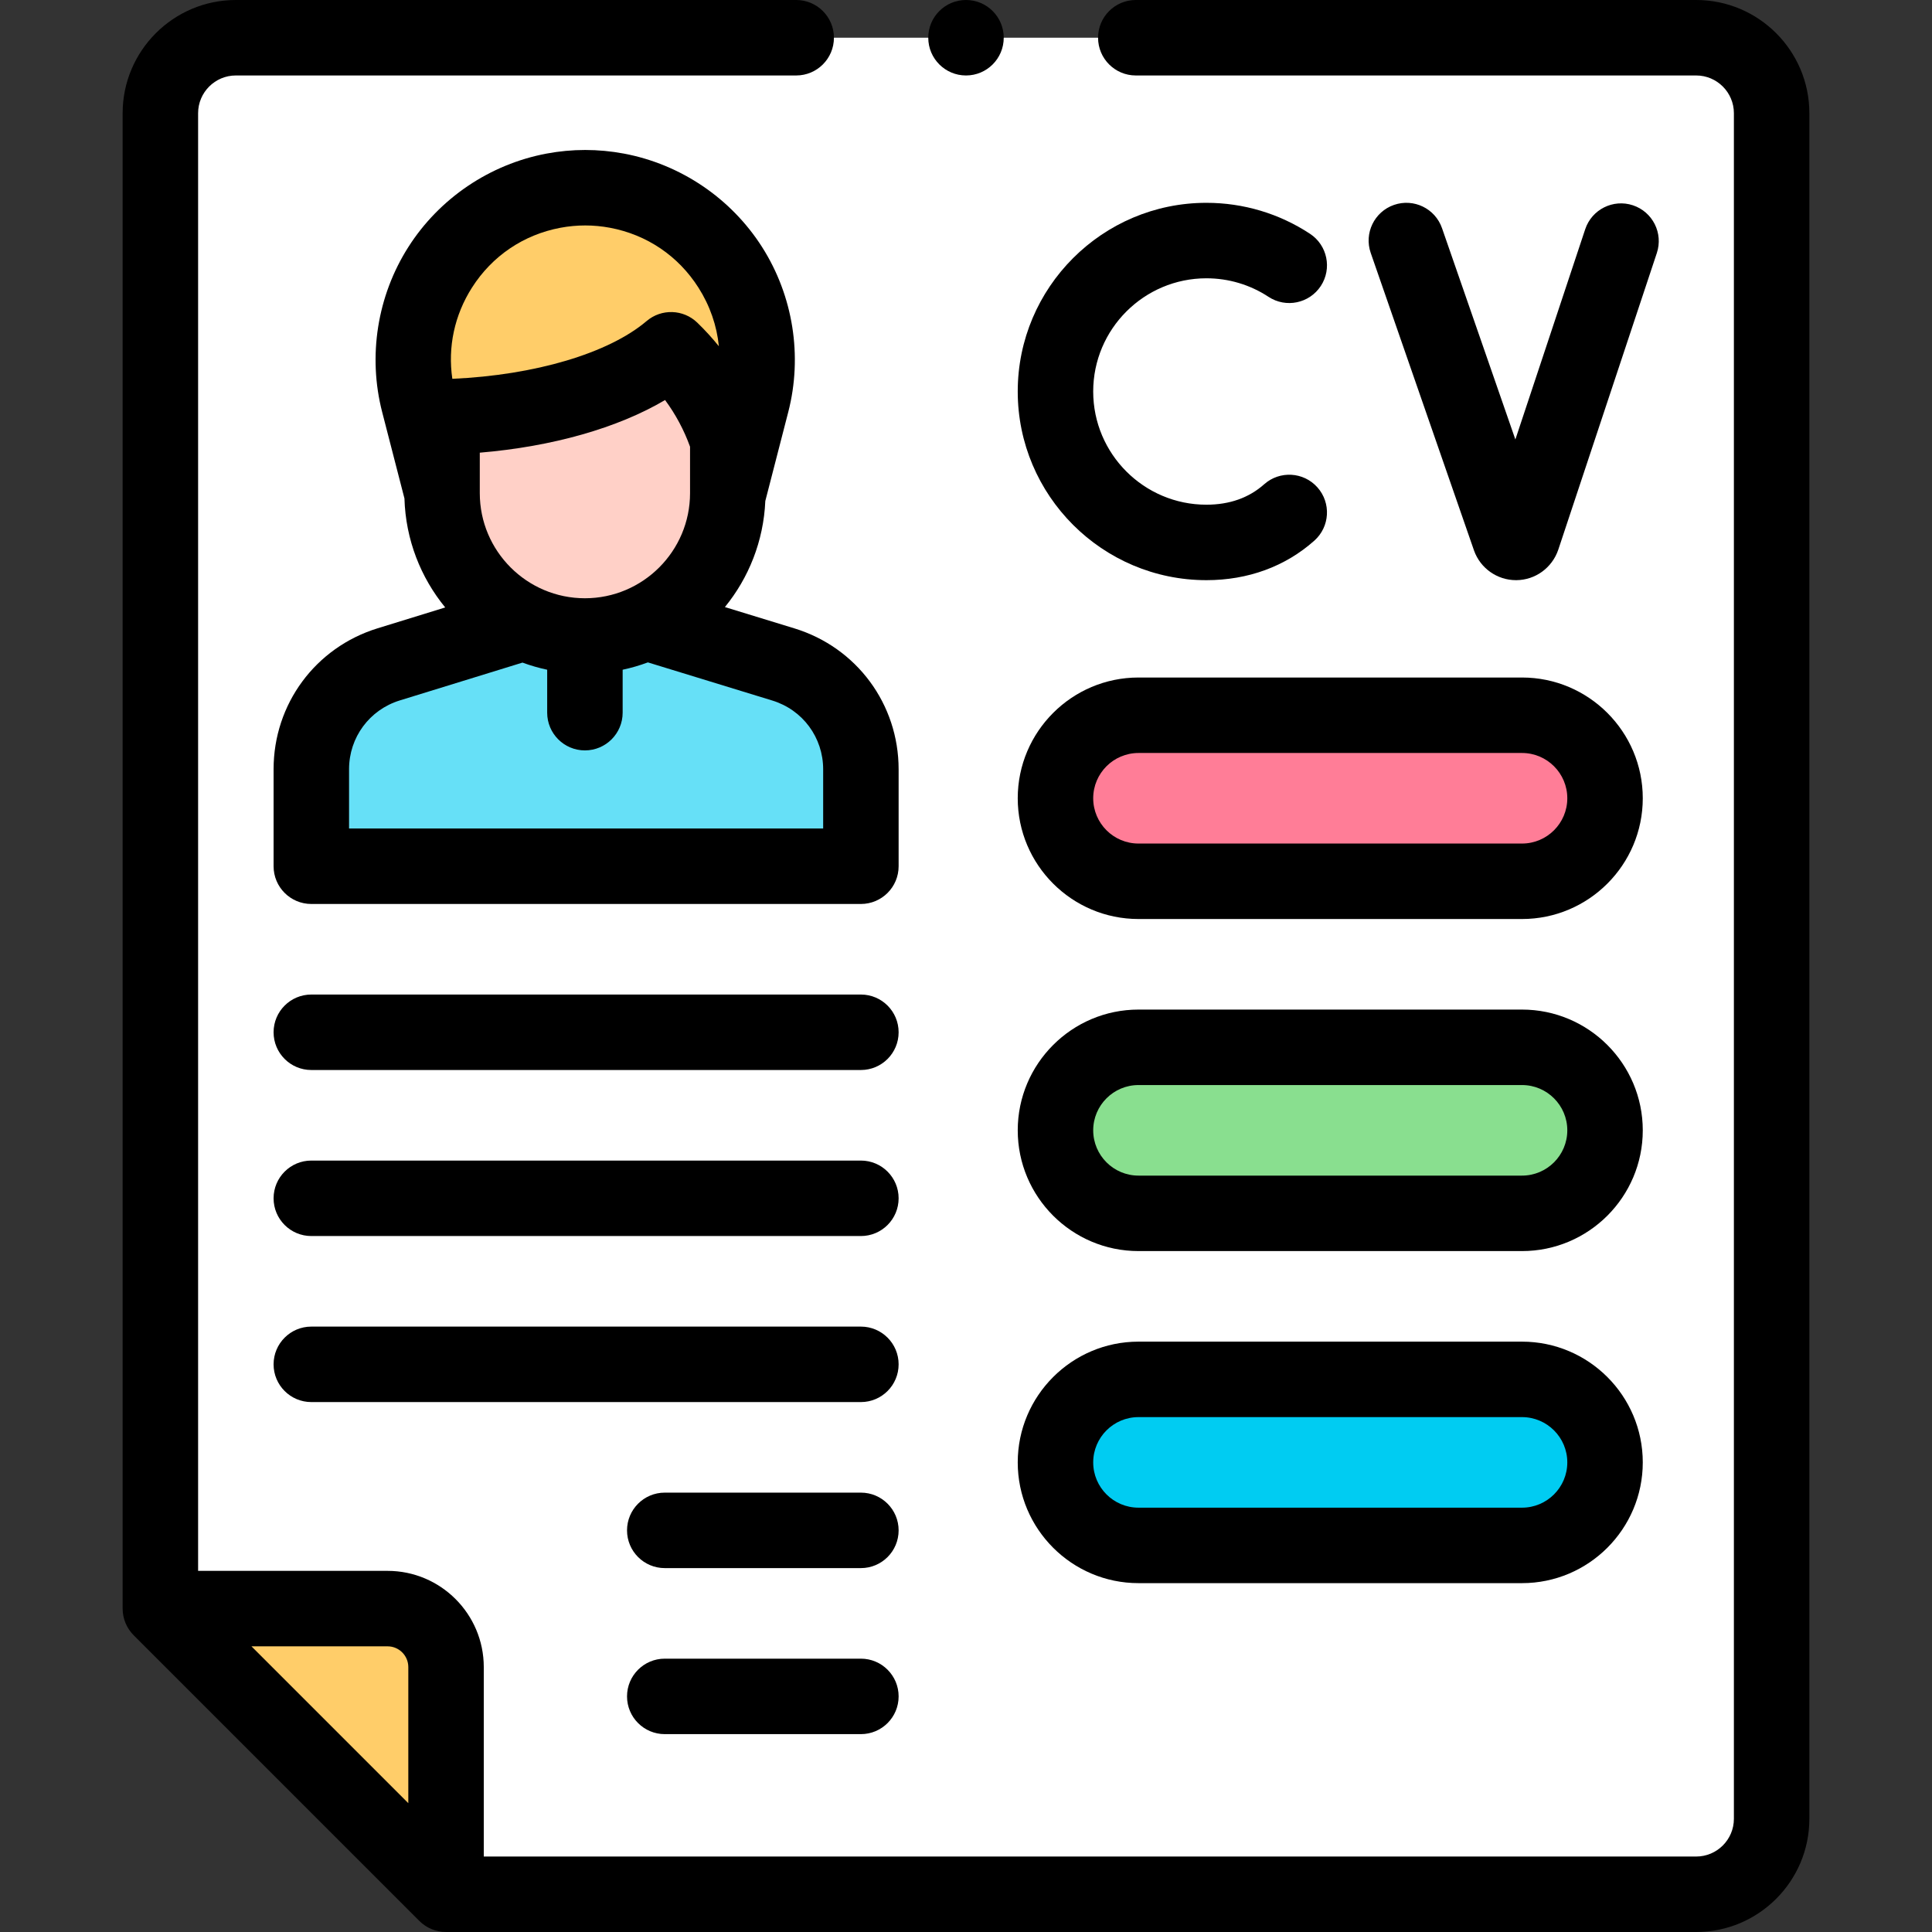 <svg id="Capa_1" enable-background="new 0 0 512 512" height="512" viewBox="0 0 512 512" width="512" xmlns="http://www.w3.org/2000/svg"><rect x="0" y="0" width="512" height="512" fill="#333333" stroke="none"/><g><path d="m449.5 502c11.046 0 20-8.954 20-20v-452c0-11.046-8.954-20-20-20h-387c-11.046 0-20 8.954-20 20v396.294l75.706 75.706z" fill="#fff"/><path d="m102.71 426.294h-60.21l75.706 75.706v-60.21c0-8.558-6.938-15.496-15.496-15.496z" fill="#ffcd69"/><g id="XMLID_491_"><g id="XMLID_492_"><path id="XMLID_493_" d="m403.352 189.549h-101.642c-12.15 0-22 9.85-22 22 0 12.15 9.85 22 22 22h101.641c12.15 0 22-9.85 22-22 .001-12.15-9.849-22-21.999-22z" fill="#ff7d97"/></g></g><g id="XMLID_413_"><g id="XMLID_414_"><path id="XMLID_415_" d="m403.352 277.549h-101.642c-12.15 0-22 9.85-22 22 0 12.15 9.85 22 22 22h101.641c12.15 0 22-9.85 22-22 .001-12.15-9.849-22-21.999-22z" fill="#89df8f"/></g></g><g id="XMLID_403_"><g id="XMLID_407_"><path id="XMLID_411_" d="m403.352 365.549h-101.642c-12.15 0-22 9.85-22 22 0 12.15 9.85 22 22 22h101.641c12.15 0 22-9.85 22-22 .001-12.15-9.849-22-21.999-22z" fill="#00ccf2"/></g></g><g><path d="m139.912 164.684-36.904 11.38c-12.189 3.759-20.504 15.024-20.504 27.78v25.719h145.641v-25.682c0-12.773-8.337-24.05-20.549-27.794l-37.193-11.403z" fill="#66e0f7"/><g id="XMLID_7_"><path id="XMLID_8_" d="m192.868 92.7v37.986c0 20.91-16.951 37.86-37.861 37.86-20.91 0-37.861-16.951-37.861-37.86v-37.986z" fill="#ffd0c7"/></g><path d="m177.841 92.7c-11.929 10.135-34.5 17.158-60.695 17.791v20.194l-6.186-23.986c-6.585-25.534 9.811-51.309 35.728-56.169 5.55-1.041 11.245-1.041 16.795 0 25.917 4.859 42.313 30.635 35.728 56.169l-6.186 23.986-.157-13.961c-2.993-9.223-8.214-17.443-15.027-24.024z" fill="#ffcd69"/></g><g><path d="m449.5 0h-148.5c-5.522 0-10 4.477-10 10s4.478 10 10 10h148.5c5.514 0 10 4.486 10 10v452c0 5.514-4.486 10-10 10h-321.294v-50.209c0-14.059-11.438-25.497-25.497-25.497h-50.209v-386.294c0-5.514 4.486-10 10-10h148.5c5.523 0 10-4.477 10-10s-4.477-10-10-10h-148.5c-16.542 0-30 13.458-30 30v396.293c0 2.652 1.054 5.196 2.929 7.071l75.707 75.707c1.875 1.875 4.419 2.929 7.071 2.929h331.293c16.542 0 30-13.458 30-30v-452c0-16.542-13.458-30-30-30zm-341.294 441.791v36.067l-41.564-41.564h36.067c3.031-.001 5.497 2.465 5.497 5.497z"/><path d="m228.145 307.563h-145.642c-5.523 0-10 4.477-10 10s4.477 10 10 10h145.641c5.523 0 10-4.477 10-10s-4.477-10-9.999-10z"/><path d="m228.145 263.563h-145.642c-5.523 0-10 4.477-10 10s4.477 10 10 10h145.641c5.523 0 10-4.477 10-10s-4.477-10-9.999-10z"/><path d="m228.145 395.563h-51.975c-5.523 0-10 4.477-10 10s4.477 10 10 10h51.975c5.523 0 10-4.477 10-10s-4.478-10-10-10z"/><path d="m228.145 439.563h-51.975c-5.523 0-10 4.477-10 10s4.477 10 10 10h51.975c5.523 0 10-4.477 10-10s-4.478-10-10-10z"/><path d="m228.145 351.563h-145.642c-5.523 0-10 4.477-10 10s4.477 10 10 10h145.641c5.523 0 10-4.477 10-10s-4.477-10-9.999-10z"/><path d="m301.71 243.549h101.642c17.645 0 32-14.355 32-32s-14.355-32-32-32h-101.642c-17.645 0-32 14.355-32 32s14.355 32 32 32zm0-44h101.642c6.617 0 12 5.383 12 12s-5.383 12-12 12h-101.642c-6.617 0-12-5.383-12-12s5.383-12 12-12z"/><path d="m301.71 331.549h101.642c17.645 0 32-14.355 32-32s-14.355-32-32-32h-101.642c-17.645 0-32 14.355-32 32s14.355 32 32 32zm0-44h101.642c6.617 0 12 5.383 12 12s-5.383 12-12 12h-101.642c-6.617 0-12-5.383-12-12s5.383-12 12-12z"/><path d="m301.71 419.549h101.642c17.645 0 32-14.355 32-32s-14.355-32-32-32h-101.642c-17.645 0-32 14.355-32 32s14.355 32 32 32zm0-44h101.642c6.617 0 12 5.383 12 12s-5.383 12-12 12h-101.642c-6.617 0-12-5.383-12-12s5.383-12 12-12z"/><path d="m319.71 153.75c11.02 0 20.91-3.622 28.604-10.475 4.124-3.673 4.489-9.994.816-14.118s-9.992-4.491-14.119-.816c-4.03 3.589-9.179 5.41-15.302 5.41-16.542 0-30-13.458-30-30s13.458-30 30-30c5.881 0 11.573 1.699 16.459 4.912 4.617 3.037 10.815 1.753 13.851-2.86 3.034-4.614 1.754-10.815-2.86-13.85-8.159-5.367-17.651-8.203-27.449-8.203-27.57 0-50 22.43-50 50s22.43 50 50 50z"/><path d="m401.759 153.75h.078c5.021-.033 9.48-3.249 11.122-8.072l26.12-78.629c1.741-5.241-1.097-10.901-6.338-12.643-5.234-1.74-10.9 1.096-12.643 6.338l-18.51 55.721-19.437-55.995c-1.811-5.217-7.507-7.979-12.727-6.168-5.218 1.812-7.979 7.509-6.168 12.727l27.377 78.868c1.674 4.706 6.138 7.853 11.126 7.853z"/><path d="m192.107 160.88c6.31-7.738 10.249-17.478 10.708-28.108l6.08-23.576c3.828-14.841 1.305-30.77-6.921-43.702s-21.583-21.969-36.647-24.793c-6.796-1.274-13.686-1.274-20.481 0-15.064 2.824-28.422 11.861-36.648 24.793s-10.749 28.86-6.921 43.702l5.905 22.895c.318 10.939 4.312 20.97 10.804 28.889l-17.926 5.528c-16.483 5.083-27.557 20.087-27.557 37.336v25.719c0 5.523 4.477 10 10 10h145.641c5.523 0 10-4.477 10-10v-25.682c0-17.279-11.099-32.29-27.618-37.354zm-64.961-40.916c19.263-1.613 36.607-6.558 49.104-13.953 2.791 3.784 5.03 7.961 6.619 12.373v12.301c0 15.362-12.499 27.86-27.861 27.86s-27.861-12.498-27.861-27.86v-10.721zm-2.073-43.735c5.343-8.399 13.674-14.036 23.458-15.87 2.175-.408 4.365-.611 6.555-.611s4.38.204 6.555.611c9.784 1.834 18.115 7.471 23.458 15.87 3.048 4.791 4.869 10.083 5.41 15.533-1.773-2.197-3.683-4.288-5.719-6.255-3.698-3.572-9.504-3.758-13.422-.429-10.081 8.565-29.624 14.342-51.494 15.313-1.238-8.412.559-16.866 5.199-24.162zm93.072 127.652v15.682h-125.642v-15.719c0-8.419 5.405-15.743 13.451-18.224l32.51-10.025c2.115.781 4.301 1.412 6.543 1.891v11.378c0 5.523 4.477 10 10 10s10-4.477 10-10v-11.378c2.293-.49 4.526-1.141 6.686-1.947l32.972 10.109c8.062 2.472 13.48 9.799 13.48 18.233z"/><circle cx="256" cy="10" r="10"/></g></g></svg>